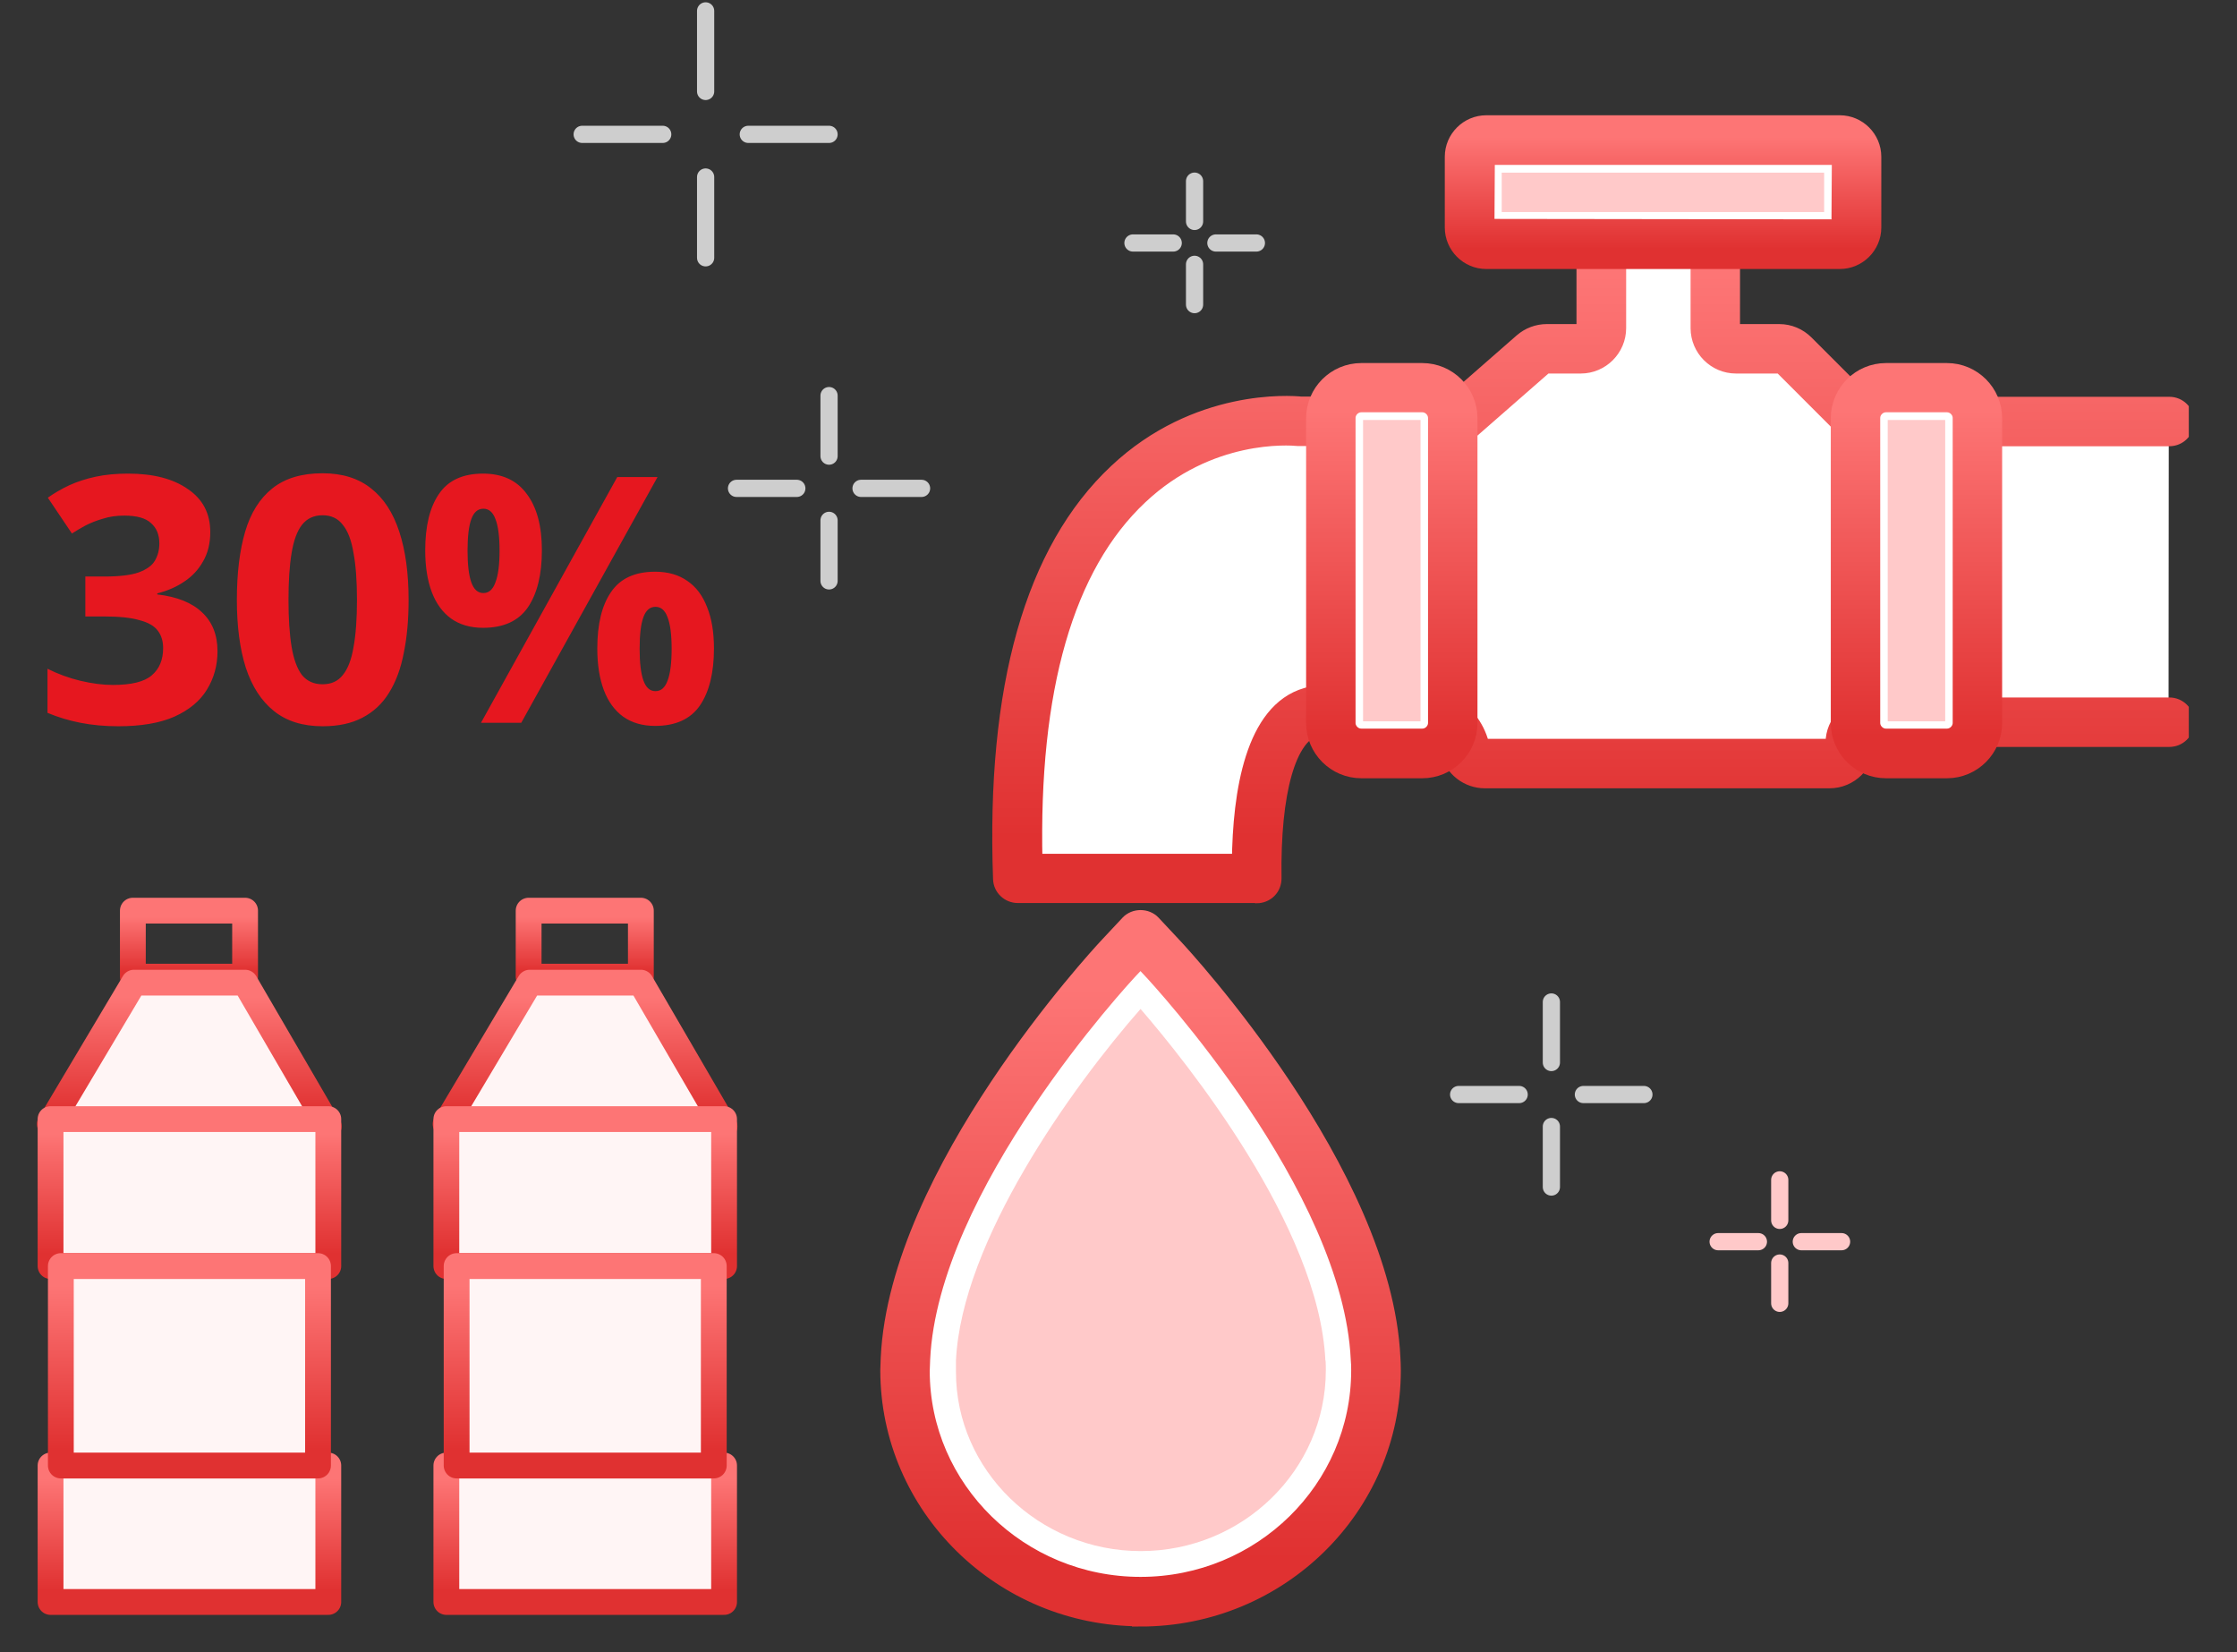 <svg width="130" height="96" viewBox="0 0 130 96" fill="none" xmlns="http://www.w3.org/2000/svg">
<rect x="0" y="0" width="130" height="96" fill="#333333" stroke="none"/>
<g clip-path="url(#clip0_46_7175)">
<path d="M14.243 52.915H7.721V56.752H14.243V52.915Z" stroke="url(#paint0_linear_46_7175)" stroke-width="1.5" stroke-linecap="round" stroke-linejoin="round"/>
<path d="M19.103 65.449L14.243 57.099H7.787L2.896 65.314L19.103 65.449Z" fill="#FFF5F5" stroke="url(#paint1_linear_46_7175)" stroke-width="1.5" stroke-linecap="round" stroke-linejoin="round"/>
<path d="M19.079 85.156H2.938V93.085H19.079V85.156Z" fill="#FFF5F5" stroke="url(#paint2_linear_46_7175)" stroke-width="1.5" stroke-linecap="round" stroke-linejoin="round"/>
<path d="M19.079 65.028H2.938V73.567H19.079V65.028Z" fill="#FFF5F5" stroke="url(#paint3_linear_46_7175)" stroke-width="1.5" stroke-linecap="round" stroke-linejoin="round"/>
<path d="M18.481 73.567H3.536V85.156H18.481V73.567Z" fill="#FFF5F5" stroke="url(#paint4_linear_46_7175)" stroke-width="1.5" stroke-linecap="round" stroke-linejoin="round"/>
</g>
<g clip-path="url(#clip1_46_7175)">
<path d="M37.243 52.915H30.721V56.752H37.243V52.915Z" stroke="url(#paint5_linear_46_7175)" stroke-width="1.5" stroke-linecap="round" stroke-linejoin="round"/>
<path d="M42.103 65.449L37.243 57.099H30.787L25.896 65.314L42.103 65.449Z" fill="#FFF5F5" stroke="url(#paint6_linear_46_7175)" stroke-width="1.5" stroke-linecap="round" stroke-linejoin="round"/>
<path d="M42.079 85.156H25.939V93.085H42.079V85.156Z" fill="#FFF5F5" stroke="url(#paint7_linear_46_7175)" stroke-width="1.5" stroke-linecap="round" stroke-linejoin="round"/>
<path d="M42.079 65.028H25.939V73.567H42.079V65.028Z" fill="#FFF5F5" stroke="url(#paint8_linear_46_7175)" stroke-width="1.5" stroke-linecap="round" stroke-linejoin="round"/>
<path d="M41.481 73.567H26.536V85.156H41.481V73.567Z" fill="#FFF5F5" stroke="url(#paint9_linear_46_7175)" stroke-width="1.5" stroke-linecap="round" stroke-linejoin="round"/>
</g>
<path d="M12.22 30.92C12.22 31.573 12.08 32.14 11.8 32.62C11.533 33.1 11.167 33.493 10.7 33.8C10.247 34.107 9.727 34.333 9.14 34.48V34.54C10.287 34.673 11.153 35.02 11.74 35.58C12.34 36.14 12.64 36.893 12.64 37.84C12.64 38.667 12.433 39.413 12.02 40.08C11.62 40.733 10.993 41.253 10.14 41.64C9.3 42.013 8.213 42.2 6.88 42.2C6.093 42.2 5.36 42.133 4.68 42C4 41.867 3.36 41.673 2.76 41.42V38.86C3.373 39.167 4.013 39.4 4.68 39.56C5.36 39.72 5.987 39.8 6.56 39.8C7.64 39.8 8.393 39.613 8.82 39.24C9.26 38.867 9.48 38.34 9.48 37.66C9.48 37.26 9.38 36.927 9.18 36.66C8.98 36.38 8.627 36.173 8.12 36.04C7.627 35.893 6.933 35.82 6.04 35.82H4.96V33.5H6.06C6.94 33.5 7.607 33.42 8.06 33.26C8.527 33.087 8.84 32.86 9 32.58C9.173 32.287 9.26 31.953 9.26 31.58C9.26 31.073 9.1 30.68 8.78 30.4C8.473 30.107 7.953 29.96 7.22 29.96C6.767 29.96 6.353 30.02 5.98 30.14C5.607 30.247 5.267 30.38 4.96 30.54C4.667 30.7 4.407 30.853 4.18 31L2.78 28.92C3.153 28.653 3.567 28.413 4.02 28.2C4.487 27.987 5 27.82 5.56 27.7C6.12 27.58 6.747 27.52 7.44 27.52C8.907 27.52 10.067 27.82 10.92 28.42C11.787 29.007 12.22 29.84 12.22 30.92ZM23.745 34.86C23.745 36.007 23.652 37.033 23.465 37.94C23.292 38.847 23.005 39.62 22.605 40.26C22.219 40.887 21.705 41.367 21.065 41.7C20.439 42.033 19.665 42.2 18.745 42.2C17.599 42.2 16.659 41.907 15.925 41.32C15.192 40.733 14.645 39.893 14.285 38.8C13.939 37.707 13.765 36.393 13.765 34.86C13.765 33.313 13.925 31.993 14.245 30.9C14.565 29.807 15.092 28.967 15.825 28.38C16.559 27.793 17.532 27.5 18.745 27.5C19.892 27.5 20.832 27.793 21.565 28.38C22.299 28.953 22.845 29.793 23.205 30.9C23.565 31.993 23.745 33.313 23.745 34.86ZM16.765 34.86C16.765 35.94 16.825 36.847 16.945 37.58C17.065 38.3 17.265 38.847 17.545 39.22C17.839 39.58 18.239 39.76 18.745 39.76C19.252 39.76 19.645 39.58 19.925 39.22C20.219 38.86 20.425 38.32 20.545 37.6C20.679 36.867 20.745 35.953 20.745 34.86C20.745 33.767 20.679 32.86 20.545 32.14C20.425 31.407 20.219 30.86 19.925 30.5C19.645 30.127 19.252 29.94 18.745 29.94C18.239 29.94 17.839 30.127 17.545 30.5C17.265 30.86 17.065 31.407 16.945 32.14C16.825 32.86 16.765 33.767 16.765 34.86ZM28.071 27.52C29.191 27.52 30.037 27.913 30.611 28.7C31.197 29.473 31.491 30.567 31.491 31.98C31.491 33.393 31.217 34.5 30.671 35.3C30.124 36.087 29.257 36.48 28.071 36.48C27.337 36.48 26.717 36.3 26.211 35.94C25.717 35.58 25.344 35.067 25.091 34.4C24.837 33.72 24.711 32.913 24.711 31.98C24.711 30.567 24.977 29.473 25.511 28.7C26.044 27.913 26.897 27.52 28.071 27.52ZM28.091 29.56C27.771 29.56 27.537 29.76 27.391 30.16C27.244 30.56 27.171 31.173 27.171 32C27.171 32.813 27.244 33.427 27.391 33.84C27.537 34.253 27.771 34.46 28.091 34.46C28.411 34.46 28.644 34.253 28.791 33.84C28.951 33.427 29.031 32.813 29.031 32C29.031 31.173 28.951 30.56 28.791 30.16C28.644 29.76 28.411 29.56 28.091 29.56ZM38.211 27.72L30.291 42H27.951L35.871 27.72H38.211ZM38.071 33.22C38.817 33.22 39.444 33.4 39.951 33.76C40.457 34.107 40.837 34.613 41.091 35.28C41.357 35.933 41.491 36.733 41.491 37.68C41.491 39.093 41.217 40.2 40.671 41C40.124 41.787 39.257 42.18 38.071 42.18C37.337 42.18 36.717 42 36.211 41.64C35.717 41.28 35.344 40.767 35.091 40.1C34.837 39.42 34.711 38.613 34.711 37.68C34.711 36.267 34.977 35.173 35.511 34.4C36.044 33.613 36.897 33.22 38.071 33.22ZM38.091 35.26C37.771 35.26 37.537 35.46 37.391 35.86C37.244 36.26 37.171 36.873 37.171 37.7C37.171 38.513 37.244 39.127 37.391 39.54C37.537 39.953 37.771 40.16 38.091 40.16C38.411 40.16 38.644 39.96 38.791 39.56C38.951 39.147 39.031 38.527 39.031 37.7C39.031 36.873 38.951 36.26 38.791 35.86C38.644 35.46 38.411 35.26 38.091 35.26Z" fill="#E6171F"/>
<g clip-path="url(#clip2_46_7175)">
<path d="M41.006 10.286V14.98" stroke="#CECECE" stroke-linecap="round" stroke-linejoin="round"/>
<path d="M41.006 0.633V5.314" stroke="#CECECE" stroke-linecap="round" stroke-linejoin="round"/>
<path d="M43.485 7.807H48.179" stroke="#CECECE" stroke-linecap="round" stroke-linejoin="round"/>
<path d="M33.832 7.807H38.513" stroke="#CECECE" stroke-linecap="round" stroke-linejoin="round"/>
<path d="M48.179 30.236V33.753" stroke="#CECECE" stroke-linecap="round" stroke-linejoin="round"/>
<path d="M48.179 22.987V26.504" stroke="#CECECE" stroke-linecap="round" stroke-linejoin="round"/>
<path d="M50.038 28.377H53.555" stroke="#CECECE" stroke-linecap="round" stroke-linejoin="round"/>
<path d="M42.802 28.377H46.306" stroke="#CECECE" stroke-linecap="round" stroke-linejoin="round"/>
<path d="M90.156 65.458V68.975" stroke="#CECECE" stroke-linecap="round" stroke-linejoin="round"/>
<path d="M90.156 58.222V61.739" stroke="#CECECE" stroke-linecap="round" stroke-linejoin="round"/>
<path d="M92.016 63.599H95.533" stroke="#CECECE" stroke-linecap="round" stroke-linejoin="round"/>
<path d="M84.767 63.599H88.284" stroke="#CECECE" stroke-linecap="round" stroke-linejoin="round"/>
<path d="M69.42 15.359V17.7" stroke="#CECECE" stroke-linecap="round" stroke-linejoin="round"/>
<path d="M69.42 10.526V12.867" stroke="#CECECE" stroke-linecap="round" stroke-linejoin="round"/>
<path d="M70.66 14.119H73.013" stroke="#CECECE" stroke-linecap="round" stroke-linejoin="round"/>
<path d="M65.84 14.119H68.18" stroke="#CECECE" stroke-linecap="round" stroke-linejoin="round"/>
<path d="M103.427 73.391V75.731" stroke="#FFC9C9" stroke-linecap="round" stroke-linejoin="round"/>
<path d="M103.427 68.558V70.911" stroke="#FFC9C9" stroke-linecap="round" stroke-linejoin="round"/>
<path d="M104.68 72.15H107.02" stroke="#FFC9C9" stroke-linecap="round" stroke-linejoin="round"/>
<path d="M99.847 72.15H102.187" stroke="#FFC9C9" stroke-linecap="round" stroke-linejoin="round"/>
<path d="M126.035 24.468H108.588C108.272 24.468 107.969 24.342 107.741 24.114L104.224 20.597C103.996 20.369 103.692 20.242 103.376 20.242H100.858C100.188 20.242 99.657 19.698 99.657 19.041V13.019H94.229C93.559 13.019 93.027 13.563 93.027 14.22V19.041C93.027 19.711 92.483 20.242 91.825 20.242H89.864C89.573 20.242 89.295 20.344 89.067 20.546L84.93 24.165C84.715 24.354 84.424 24.468 84.133 24.468H75.619C75.619 24.468 75.543 24.468 75.492 24.468C74.392 24.354 58.109 23.203 59.121 51.036H72.987C72.937 47.557 73.329 42.155 76.15 41.345C79.984 40.244 84.323 40.649 85.07 43.458C85.209 43.989 85.689 44.356 86.233 44.356H106.273C106.944 44.356 107.475 43.812 107.475 43.154C107.475 42.496 108.019 41.952 108.677 41.952H126.022" fill="white"/>
<path d="M73 51.972H59.147C58.641 51.972 58.223 51.567 58.21 51.074C57.806 39.953 60.057 31.995 64.916 27.441C69.559 23.076 75.011 23.481 75.606 23.544H84.158C84.222 23.544 84.285 23.519 84.335 23.481L88.472 19.863C88.865 19.521 89.371 19.331 89.889 19.331H91.85C92.002 19.331 92.116 19.218 92.116 19.066V14.245C92.116 13.069 93.078 12.107 94.254 12.107H99.682C100.2 12.107 100.618 12.525 100.618 13.044V19.066C100.618 19.218 100.732 19.331 100.884 19.331H103.401C103.971 19.331 104.515 19.559 104.919 19.964L108.436 23.481C108.436 23.481 108.55 23.557 108.626 23.557H126.073C126.591 23.557 127.009 23.974 127.009 24.493C127.009 25.012 126.591 25.429 126.073 25.429H108.626C108.057 25.429 107.513 25.202 107.108 24.797L103.591 21.28C103.591 21.28 103.477 21.204 103.401 21.204H100.884C99.707 21.204 98.746 20.242 98.746 19.066V13.98H94.267C94.115 13.98 94.001 14.094 94.001 14.245V19.066C94.001 20.242 93.04 21.204 91.863 21.204H89.902C89.839 21.204 89.776 21.229 89.725 21.267L85.588 24.885C85.196 25.227 84.69 25.417 84.171 25.417H75.657C75.657 25.417 75.467 25.417 75.442 25.417C74.91 25.366 70.254 25.024 66.219 28.82C61.905 32.868 59.842 40.029 60.083 50.112H72.089C72.127 46.001 72.886 41.332 75.935 40.459C79.047 39.574 82.159 39.675 84.044 40.75C85.069 41.332 85.752 42.193 86.031 43.23C86.069 43.344 86.17 43.432 86.284 43.432H106.324C106.475 43.432 106.589 43.319 106.589 43.167C106.589 41.99 107.551 41.029 108.727 41.029H126.073C126.591 41.029 127.009 41.446 127.009 41.965C127.009 42.483 126.591 42.901 126.073 42.901H108.727C108.576 42.901 108.462 43.015 108.462 43.167C108.462 44.343 107.5 45.305 106.324 45.305H86.284C85.322 45.305 84.462 44.647 84.222 43.711C84.07 43.154 83.716 42.711 83.121 42.382C81.679 41.56 79.06 41.522 76.454 42.268C74.822 42.736 73.898 46.013 73.974 51.036C73.974 51.289 73.885 51.529 73.708 51.706C73.531 51.883 73.291 51.985 73.038 51.985L73 51.972Z" fill="url(#paint10_linear_46_7175)" stroke="url(#paint11_linear_46_7175)"/>
<path d="M82.653 22.52H79.111C78.133 22.52 77.34 23.312 77.34 24.291V42.015C77.34 42.994 78.133 43.787 79.111 43.787H82.653C83.632 43.787 84.425 42.994 84.425 42.015V24.291C84.425 23.312 83.632 22.52 82.653 22.52Z" fill="white"/>
<path d="M82.552 24.404H79.212V41.914H82.552V24.404Z" fill="#FFC9C9"/>
<path d="M82.653 44.722H79.111C77.618 44.722 76.403 43.508 76.403 42.015V24.303C76.403 22.81 77.618 21.596 79.111 21.596H82.653C84.146 21.596 85.361 22.81 85.361 24.303V42.015C85.361 43.508 84.146 44.722 82.653 44.722ZM79.111 23.456C78.655 23.456 78.276 23.835 78.276 24.291V42.002C78.276 42.458 78.655 42.837 79.111 42.837H82.653C83.109 42.837 83.488 42.458 83.488 42.002V24.291C83.488 23.835 83.109 23.456 82.653 23.456H79.111Z" fill="url(#paint12_linear_46_7175)" stroke="url(#paint13_linear_46_7175)"/>
<path d="M113.144 22.52H109.601C108.623 22.52 107.83 23.312 107.83 24.291V42.015C107.83 42.994 108.623 43.787 109.601 43.787H113.144C114.122 43.787 114.915 42.994 114.915 42.015V24.291C114.915 23.312 114.122 22.52 113.144 22.52Z" fill="white"/>
<path d="M113.042 24.404H109.702V41.914H113.042V24.404Z" fill="#FFC9C9"/>
<path d="M113.143 44.722H109.601C108.108 44.722 106.894 43.508 106.894 42.015V24.303C106.894 22.81 108.108 21.596 109.601 21.596H113.143C114.636 21.596 115.851 22.81 115.851 24.303V42.015C115.851 43.508 114.636 44.722 113.143 44.722ZM109.601 23.456C109.146 23.456 108.766 23.835 108.766 24.291V42.002C108.766 42.458 109.146 42.837 109.601 42.837H113.143C113.599 42.837 113.978 42.458 113.978 42.002V24.291C113.978 23.835 113.599 23.456 113.143 23.456H109.601Z" fill="url(#paint14_linear_46_7175)" stroke="url(#paint15_linear_46_7175)"/>
<path d="M106.918 8.147H86.36C85.829 8.147 85.398 8.578 85.398 9.109V13.233C85.398 13.764 85.829 14.195 86.36 14.195H106.918C107.45 14.195 107.88 13.764 107.88 13.233V9.109C107.88 8.578 107.45 8.147 106.918 8.147Z" fill="white"/>
<path d="M106.007 10.032H87.27V12.322H106.007V10.032Z" fill="#FFC9C9"/>
<path d="M106.918 15.131H86.372C85.322 15.131 84.462 14.27 84.462 13.22V9.109C84.462 8.059 85.322 7.198 86.372 7.198H106.918C107.968 7.198 108.829 8.059 108.829 9.109V13.22C108.829 14.27 107.968 15.131 106.918 15.131V15.131ZM86.372 9.083L86.347 13.22L106.931 13.246L106.956 9.109L106.931 9.083H86.385H86.372Z" fill="url(#paint16_linear_46_7175)" stroke="url(#paint17_linear_46_7175)"/>
<path d="M79.946 78.918C79.453 68.506 68.041 56.184 67.56 55.665L66.283 54.299L65.005 55.665C64.524 56.184 53.1 68.506 52.619 78.918L52.594 79.602C52.594 87.015 58.73 93.037 66.283 93.037C73.835 93.037 79.959 87.003 79.959 79.602C79.959 79.374 79.959 79.146 79.933 78.906L79.946 78.918Z" fill="white" stroke="url(#paint18_linear_46_7175)"/>
<path d="M66.282 93.999C58.223 93.999 51.657 87.547 51.657 79.615L51.682 78.906C52.189 68.152 63.828 55.564 64.321 55.033L65.599 53.666C65.953 53.287 66.611 53.287 66.965 53.666L68.243 55.033C68.737 55.564 80.376 68.14 80.882 78.881C80.895 79.134 80.907 79.387 80.907 79.627C80.907 87.56 74.354 94.012 66.282 94.012V93.999ZM66.282 55.691L65.688 56.323C65.207 56.829 54.023 68.924 53.555 78.982L53.53 79.653C53.53 86.522 59.248 92.127 66.282 92.127C73.316 92.127 79.022 86.522 79.022 79.627C79.022 79.425 79.022 79.21 78.997 78.982C78.529 68.911 67.345 56.829 66.864 56.323L66.27 55.691H66.282Z" fill="url(#paint19_linear_46_7175)" stroke="url(#paint20_linear_46_7175)"/>
<path d="M77.023 79.058C76.656 71.252 68.901 61.662 66.282 58.626C62.284 63.181 55.883 72.112 55.554 79.058V79.703C55.541 85.409 60.361 90.128 66.295 90.128C72.228 90.128 77.049 85.409 77.049 79.615C77.049 79.438 77.049 79.273 77.036 79.083V79.058H77.023Z" fill="#FFC9C9"/>
</g>
<defs>
<linearGradient id="paint0_linear_46_7175" x1="10.982" y1="48.788" x2="10.982" y2="56.432" gradientUnits="userSpaceOnUse">
<stop offset="0.589" stop-color="#FD7575"/>
<stop offset="1" stop-color="#E03131"/>
</linearGradient>
<linearGradient id="paint1_linear_46_7175" x1="11" y1="48.116" x2="11" y2="64.753" gradientUnits="userSpaceOnUse">
<stop offset="0.589" stop-color="#FD7575"/>
<stop offset="1" stop-color="#E03131"/>
</linearGradient>
<linearGradient id="paint2_linear_46_7175" x1="11.009" y1="76.626" x2="11.009" y2="92.425" gradientUnits="userSpaceOnUse">
<stop offset="0.589" stop-color="#FD7575"/>
<stop offset="1" stop-color="#E03131"/>
</linearGradient>
<linearGradient id="paint3_linear_46_7175" x1="11.009" y1="55.842" x2="11.009" y2="72.856" gradientUnits="userSpaceOnUse">
<stop offset="0.589" stop-color="#FD7575"/>
<stop offset="1" stop-color="#E03131"/>
</linearGradient>
<linearGradient id="paint4_linear_46_7175" x1="11.009" y1="61.1" x2="11.009" y2="84.19" gradientUnits="userSpaceOnUse">
<stop offset="0.589" stop-color="#FD7575"/>
<stop offset="1" stop-color="#E03131"/>
</linearGradient>
<linearGradient id="paint5_linear_46_7175" x1="33.982" y1="48.788" x2="33.982" y2="56.432" gradientUnits="userSpaceOnUse">
<stop offset="0.589" stop-color="#FD7575"/>
<stop offset="1" stop-color="#E03131"/>
</linearGradient>
<linearGradient id="paint6_linear_46_7175" x1="34" y1="48.116" x2="34" y2="64.753" gradientUnits="userSpaceOnUse">
<stop offset="0.589" stop-color="#FD7575"/>
<stop offset="1" stop-color="#E03131"/>
</linearGradient>
<linearGradient id="paint7_linear_46_7175" x1="34.009" y1="76.626" x2="34.009" y2="92.425" gradientUnits="userSpaceOnUse">
<stop offset="0.589" stop-color="#FD7575"/>
<stop offset="1" stop-color="#E03131"/>
</linearGradient>
<linearGradient id="paint8_linear_46_7175" x1="34.009" y1="55.842" x2="34.009" y2="72.856" gradientUnits="userSpaceOnUse">
<stop offset="0.589" stop-color="#FD7575"/>
<stop offset="1" stop-color="#E03131"/>
</linearGradient>
<linearGradient id="paint9_linear_46_7175" x1="34.009" y1="61.1" x2="34.009" y2="84.19" gradientUnits="userSpaceOnUse">
<stop offset="0.589" stop-color="#FD7575"/>
<stop offset="1" stop-color="#E03131"/>
</linearGradient>
<linearGradient id="paint10_linear_46_7175" x1="92.586" y1="-30.793" x2="92.586" y2="48.662" gradientUnits="userSpaceOnUse">
<stop offset="0.589" stop-color="#FD7575"/>
<stop offset="1" stop-color="#E03131"/>
</linearGradient>
<linearGradient id="paint11_linear_46_7175" x1="92.586" y1="-30.793" x2="92.586" y2="48.662" gradientUnits="userSpaceOnUse">
<stop offset="0.589" stop-color="#FD7575"/>
<stop offset="1" stop-color="#E03131"/>
</linearGradient>
<linearGradient id="paint12_linear_46_7175" x1="80.882" y1="-3.284" x2="80.882" y2="42.795" gradientUnits="userSpaceOnUse">
<stop offset="0.589" stop-color="#FD7575"/>
<stop offset="1" stop-color="#E03131"/>
</linearGradient>
<linearGradient id="paint13_linear_46_7175" x1="80.882" y1="-3.284" x2="80.882" y2="42.795" gradientUnits="userSpaceOnUse">
<stop offset="0.589" stop-color="#FD7575"/>
<stop offset="1" stop-color="#E03131"/>
</linearGradient>
<linearGradient id="paint14_linear_46_7175" x1="111.372" y1="-3.284" x2="111.372" y2="42.795" gradientUnits="userSpaceOnUse">
<stop offset="0.589" stop-color="#FD7575"/>
<stop offset="1" stop-color="#E03131"/>
</linearGradient>
<linearGradient id="paint15_linear_46_7175" x1="111.372" y1="-3.284" x2="111.372" y2="42.795" gradientUnits="userSpaceOnUse">
<stop offset="0.589" stop-color="#FD7575"/>
<stop offset="1" stop-color="#E03131"/>
</linearGradient>
<linearGradient id="paint16_linear_46_7175" x1="96.645" y1="-1.336" x2="96.645" y2="14.47" gradientUnits="userSpaceOnUse">
<stop offset="0.589" stop-color="#FD7575"/>
<stop offset="1" stop-color="#E03131"/>
</linearGradient>
<linearGradient id="paint17_linear_46_7175" x1="96.645" y1="-1.336" x2="96.645" y2="14.47" gradientUnits="userSpaceOnUse">
<stop offset="0.589" stop-color="#FD7575"/>
<stop offset="1" stop-color="#E03131"/>
</linearGradient>
<linearGradient id="paint18_linear_46_7175" x1="66.276" y1="12.623" x2="66.276" y2="89.809" gradientUnits="userSpaceOnUse">
<stop offset="0.589" stop-color="#FD7575"/>
<stop offset="1" stop-color="#E03131"/>
</linearGradient>
<linearGradient id="paint19_linear_46_7175" x1="66.282" y1="9.672" x2="66.282" y2="90.626" gradientUnits="userSpaceOnUse">
<stop offset="0.589" stop-color="#FD7575"/>
<stop offset="1" stop-color="#E03131"/>
</linearGradient>
<linearGradient id="paint20_linear_46_7175" x1="66.282" y1="9.672" x2="66.282" y2="90.626" gradientUnits="userSpaceOnUse">
<stop offset="0.589" stop-color="#FD7575"/>
<stop offset="1" stop-color="#E03131"/>
</linearGradient>
<clipPath id="clip0_46_7175">
<rect width="18" height="42" fill="white" transform="translate(2 52)"/>
</clipPath>
<clipPath id="clip1_46_7175">
<rect width="18" height="42" fill="white" transform="translate(25 52)"/>
</clipPath>
<clipPath id="clip2_46_7175">
<rect width="94" height="95" fill="white" transform="translate(33.199)"/>
</clipPath>
</defs>
</svg>
